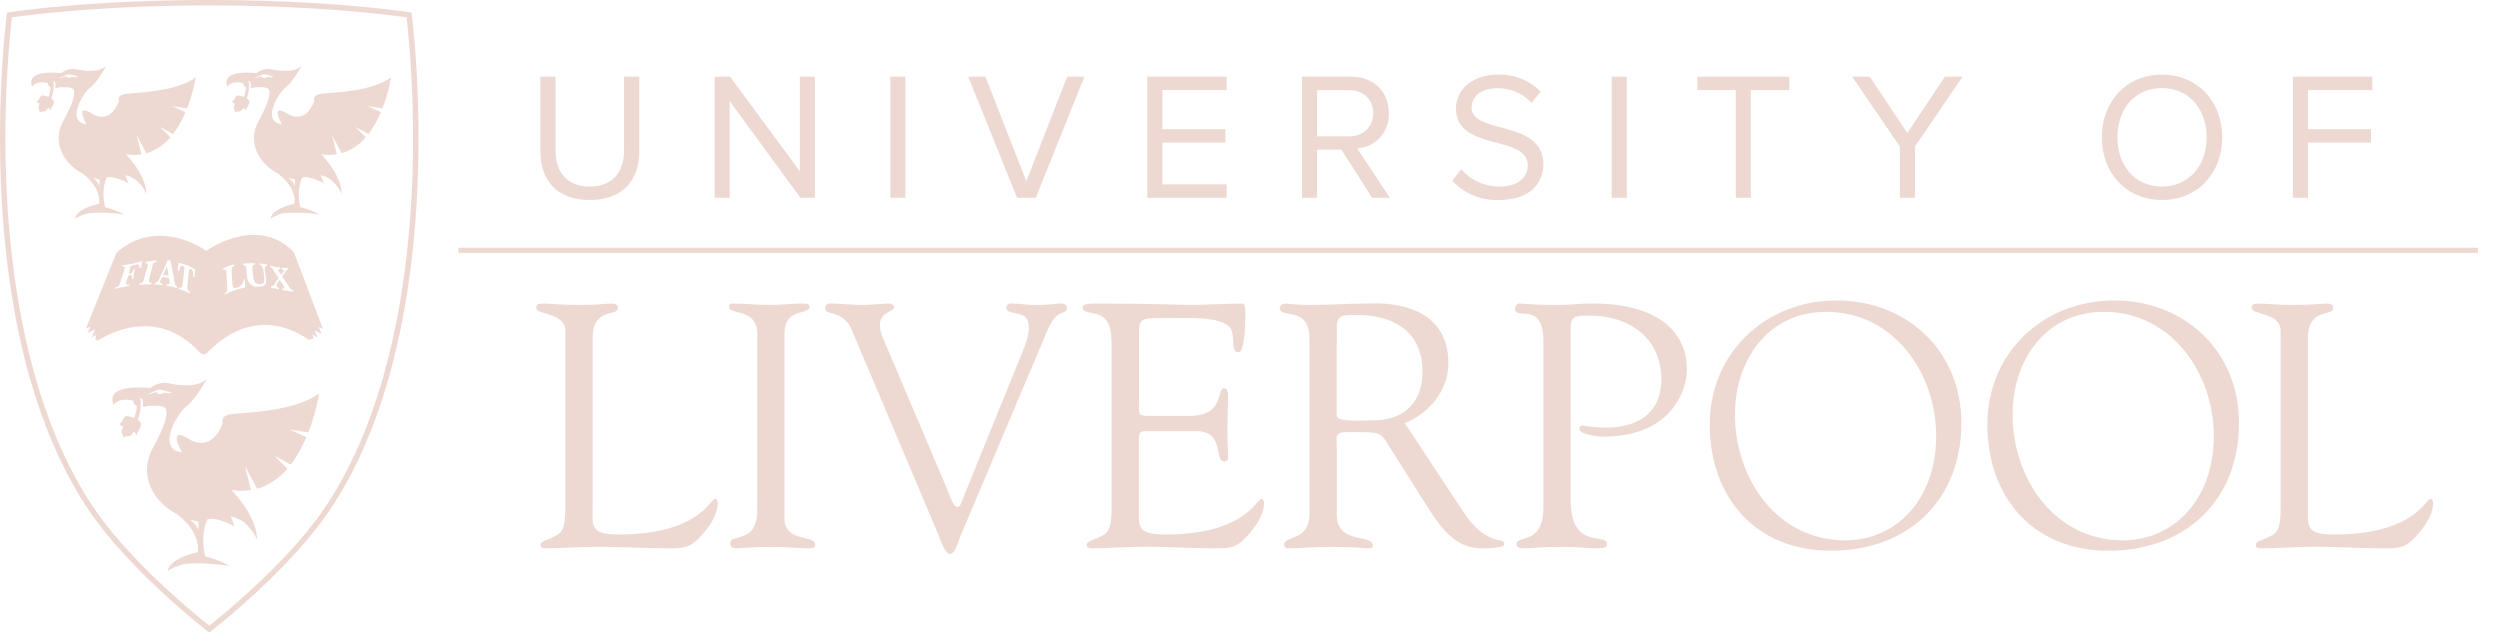 <svg xmlns="http://www.w3.org/2000/svg" width="617" height="157"><defs><clipPath id="a"><path d="M0 0h617v157H0z"/></clipPath></defs><g clip-path="url(#a)" fill="#eed9d2"><path data-name="Path 76" d="M51.642 0Zm30.151 125.295c-10.222 15.532-30.087 30.78-30.149 30.828-.061-.047-19.926-15.3-30.148-30.828C-8.666 79.475 1.735 3.11 1.735 3.11S20.928 0 51.645 0s49.911 3.109 49.911 3.109 10.4 76.364-19.762 122.186Zm19.842-78.289a275.083 275.083 0 0 0-1.293-42.715c-4.314-.616-22.337-2.943-48.7-2.943S7.257 3.675 2.942 4.292A275 275 0 0 0 1.65 47.007c1.063 22.46 5.563 54.145 20.968 77.546 8.856 13.455 25.194 26.817 29.024 29.858 3.876-3.067 20.1-16.308 29.023-29.858 15.407-23.402 19.907-55.087 20.97-77.547ZM24.459 50.29c.4-3.695-2.7-6.441-4.191-7.534-4.426-2.286-7.6-7.535-4.619-12.976 2.728-4.971 2.928-6.979 2.451-7.746s-3.55-.455-3.55-.455a4.581 4.581 0 0 1-.879.168l-.014-1.311s-.266-.569-.624-.284a.608.608 0 0 1 .231.516c.018.393-.035 1.121-.035 1.121a9.438 9.438 0 0 1-.543 2.437c.111.146.309.305.422.429a.839.839 0 0 1 .17.826 6.177 6.177 0 0 1-.607 1.209c-.169.206-.194.6-.281.607a2.757 2.757 0 0 0-.365-.6.408.408 0 0 0-.15-.108 1.787 1.787 0 0 1-.634.788 1.82 1.82 0 0 1-.863.148c-.166-.026-.4.139-.634.225-.012-.078.035-.273.015-.469-.01-.143-.218-.225-.234-.534a1.805 1.805 0 0 1 .327-1.166 1.257 1.257 0 0 1-.847-.518c.82-.316.734-1.41 1.485-1.526a9.226 9.226 0 0 1 1.477.385 10.218 10.218 0 0 0 .529-2.341 1.122 1.122 0 0 1-.66-1.068s-2.848-.766-3.874.851c0 0-2.448-4.174 7.144-3.325a4.573 4.573 0 0 1 3.741-.923c4.971 1.029 6.8-.264 7.419-.951 0 0-2.11 4.007-4.019 5.46-1.789 1.362-6 8.412-.913 9.044-1.285-2.492-1.863-4.633 1.393-2.618 0 0 4.262 3.073 6.649-3.149 0 0-.534-1.2 1.176-1.647s12.5-.27 17.748-4.178a38.932 38.932 0 0 1-2.129 7.673l-3.712-.564 3.329 1.5a24.772 24.772 0 0 1-3.077 5.393l-3.205-1.742 2.549 2.54a12.261 12.261 0 0 1-5.941 3.946l-2.387-4.471 1.207 4.729a11.54 11.54 0 0 1-2.727.115 13.8 13.8 0 0 1-1.121-.137c2.666 2.908 4.935 6.372 5.045 9.819 0 0-1.7-4.086-5.175-4.6l.75 1.957s-3.286-1.834-5.166-1.446c-.055.012-.113.018-.169.029-1.549 3.2-.443 7.322-.443 7.322a18.693 18.693 0 0 1 4.747 1.82 38.124 38.124 0 0 0-8.7-.361 8.964 8.964 0 0 0-3.4 1.4c.209-2.559 5.885-3.709 5.885-3.709Zm-5.471-31.267c.227-.031.359-.1.295-.136a49.375 49.375 0 0 1-1.124-.261 5.1 5.1 0 0 0-1.286-.289 12.554 12.554 0 0 0-2.339 1c.088.033 1.314-.4 1.564-.448a.927.927 0 0 1 .38 0c.018.27.24.338.578.342a.836.836 0 0 0 .639-.305 3.514 3.514 0 0 0 1.293.097Zm5.6 27.171v-1.883l-1.624-.407c.2.168.384.327.542.479.021.018.04.042.06.063.1.1.182.191.263.279s.142.161.21.247c.018.025.039.049.056.074a2.073 2.073 0 0 1 .497 1.152Zm54.178-22.942c1.715-.455 12.5-.27 17.749-4.178a38.933 38.933 0 0 1-2.129 7.673l-3.712-.564 3.329 1.5a24.859 24.859 0 0 1-3.077 5.393l-3.206-1.742 2.549 2.54a12.258 12.258 0 0 1-5.94 3.946l-2.387-4.471 1.2 4.729a11.516 11.516 0 0 1-2.725.115 13.877 13.877 0 0 1-1.122-.137c2.664 2.908 4.936 6.372 5.044 9.819 0 0-1.7-4.086-5.174-4.6l.749 1.957s-3.285-1.834-5.164-1.446c-.056.012-.114.018-.17.029-1.549 3.2-.443 7.322-.443 7.322a18.689 18.689 0 0 1 4.748 1.82 38.129 38.129 0 0 0-8.7-.361 8.981 8.981 0 0 0-3.4 1.4c.208-2.559 5.884-3.709 5.884-3.709.4-3.695-2.7-6.441-4.191-7.534-4.424-2.286-7.6-7.535-4.618-12.976 2.727-4.971 2.926-6.979 2.451-7.746s-3.551-.455-3.551-.455a4.558 4.558 0 0 1-.878.168l-.014-1.311s-.269-.569-.624-.284a.611.611 0 0 1 .231.516c.017.393-.036 1.121-.036 1.121a9.352 9.352 0 0 1-.543 2.437c.111.146.308.305.423.429a.839.839 0 0 1 .169.826 6.177 6.177 0 0 1-.607 1.209c-.169.206-.193.6-.279.607a2.715 2.715 0 0 0-.365-.6.419.419 0 0 0-.15-.108 1.794 1.794 0 0 1-.634.788 1.82 1.82 0 0 1-.863.148c-.167-.026-.4.139-.635.225-.012-.078.036-.273.015-.469-.009-.143-.217-.225-.234-.534a1.812 1.812 0 0 1 .327-1.166 1.257 1.257 0 0 1-.846-.518c.819-.316.732-1.41 1.485-1.526a9.246 9.246 0 0 1 1.476.385 10.287 10.287 0 0 0 .531-2.341 1.12 1.12 0 0 1-.662-1.068s-2.848-.766-3.873.851c0 0-2.449-4.174 7.144-3.325a4.572 4.572 0 0 1 3.741-.923c4.97 1.029 6.8-.264 7.419-.951 0 0-2.111 4.007-4.018 5.46-1.791 1.362-6.005 8.412-.914 9.044-1.285-2.492-1.864-4.633 1.393-2.618 0 0 4.261 3.073 6.648-3.149.007.004-.527-1.198 1.183-1.643Zm-11.558-4.229c.226-.031.356-.1.293-.136-.069-.011-.78-.177-1.124-.261a5.127 5.127 0 0 0-1.287-.289 12.554 12.554 0 0 0-2.339 1c.09.033 1.315-.4 1.565-.448a.927.927 0 0 1 .38 0c.017.27.24.338.579.342a.833.833 0 0 0 .636-.305 3.525 3.525 0 0 0 1.297.097Zm5.6 25.287-1.622-.407c.2.168.384.327.54.479a.811.811 0 0 1 .059.063c.1.1.184.191.265.279s.142.161.209.247l.057.074a2.078 2.078 0 0 1 .491 1.148Zm-16.34 58.013c2.153-.572 15.7-.335 22.293-5.246a48.946 48.946 0 0 1-2.674 9.637l-4.662-.708 4.18 1.882a31.179 31.179 0 0 1-3.864 6.771l-4.026-2.188 3.2 3.19a15.415 15.415 0 0 1-7.463 4.958l-3-5.617 1.516 5.941a14.682 14.682 0 0 1-3.425.145 17.64 17.64 0 0 1-1.407-.174c3.347 3.653 6.2 8 6.336 12.333 0 0-2.133-5.132-6.5-5.775l.94 2.457s-4.125-2.3-6.487-1.814c-.07.015-.143.022-.214.036-1.946 4.024-.557 9.2-.557 9.2a23.438 23.438 0 0 1 5.962 2.286c-5.271-.561-7.247-.782-10.926-.452a11.279 11.279 0 0 0-4.27 1.757c.26-3.216 7.39-4.66 7.39-4.66.5-4.641-3.4-8.09-5.264-9.463-5.557-2.871-9.545-9.463-5.8-16.3 3.425-6.245 3.675-8.767 3.078-9.731s-4.46-.569-4.46-.569a5.826 5.826 0 0 1-1.1.213l-.016-1.649s-.337-.713-.783-.356a.77.77 0 0 1 .29.648c.023.493-.044 1.408-.044 1.408a11.74 11.74 0 0 1-.682 3.062c.139.181.387.382.531.538a1.055 1.055 0 0 1 .212 1.037 7.939 7.939 0 0 1-.763 1.522c-.212.257-.244.75-.352.758a3.486 3.486 0 0 0-.458-.75.478.478 0 0 0-.188-.134 2.266 2.266 0 0 1-.8.987 2.3 2.3 0 0 1-1.084.188c-.21-.035-.508.175-.8.279-.015-.1.044-.341.018-.589-.011-.178-.274-.28-.293-.669a2.269 2.269 0 0 1 .41-1.464 1.584 1.584 0 0 1-1.063-.652c1.029-.395.92-1.77 1.865-1.916a11.372 11.372 0 0 1 1.854.483 12.965 12.965 0 0 0 .666-2.941 1.407 1.407 0 0 1-.83-1.343s-3.578-.959-4.864 1.069c0 0-3.077-5.239 8.971-4.173a5.748 5.748 0 0 1 4.7-1.163c6.243 1.293 8.547-.33 9.316-1.194 0 0-2.649 5.034-5.046 6.858-2.248 1.711-7.542 10.567-1.146 11.362-1.615-3.132-2.342-5.82 1.749-3.292 0 0 5.353 3.864 8.351-3.954.006-.002-.665-1.511 1.483-2.069Zm-14.523-5.311c.284-.039.448-.123.37-.17a65.237 65.237 0 0 1-1.413-.325 6.31 6.31 0 0 0-1.615-.366 15.769 15.769 0 0 0-2.939 1.253c.112.041 1.65-.5 1.966-.563a1.244 1.244 0 0 1 .477 0c.023.338.3.425.727.428a1.046 1.046 0 0 0 .8-.381 4.447 4.447 0 0 0 1.626.122Zm7.037 31.764-2.038-.513c.257.21.481.412.68.6.025.022.05.051.076.078.124.121.231.236.331.351s.179.2.264.312l.069.092a2.6 2.6 0 0 1 .618 1.442Zm-8.789-60.894s.3.014.652.045c.416.04.788.1.788.1l-.439-2.225Zm39.513 13.282-1.051-.46.7 1.684-1.707-.819.648 1.689s-.444-.293-1.234-.722l.32.888a4.829 4.829 0 0 1-1.054.464c-.417.093-11.61-9.807-24.431 2.427-1.369 1.3-1.556 1.754-3.263 0-11.28-11.574-24.472-2.221-24.472-2.221l-.7-.467.395-1.006c-.766.407-1.2.689-1.2.689l.834-2.041c-1.169.521-1.859.918-1.859.918l.691-1.541c-.726.29-1.129.492-1.129.492l7.549-18.753c10.331-9.14 22.138-.481 22.138-.481s12.719-9.062 21.662.383ZM34.44 66.091l.423-.082.139-1.543a25.6 25.6 0 0 1-2.665.682 17.706 17.706 0 0 1-2.106.274l-.092.293c.711-.043.746.283.491 1.109l-.959 2.929c-.225.693-.3.994-1.206 1.177l-.136.308c.894-.139 1.218-.228 1.777-.339.647-.131 1.273-.258 1.808-.373l.079-.355c-.828.168-1.031.154-.851-.531l.534-1.656.326-.05c.535-.092.631.332.577.909l.305-.038c.066-.409.118-.8.18-1.207s.153-.837.24-1.255l-.3.042c-.236.759-.456 1.044-.87 1.126l-.37.069.336-1.257c.172-.73.3-.767.967-.9 1.013-.22 1.38-.4 1.372.666Zm4.167-1.447.045-.379c-.527.042-.871.115-1.4.188-.509.061-.858.079-1.281.151l-.085.38c.737-.085.642.2.5.94l-.814 2.762c-.213.854-.336 1.168-1.138 1.258l-.119.364c.45-.043 1.128-.128 1.576-.128.53-.006 1-.006 1.47-.006l.059-.375c-.771 0-.716-.235-.553-1.181l.736-2.923c.093-.696.281-.964 1.004-1.052Zm5.132 6.113a1.019 1.019 0 0 1-.536-.55 11.674 11.674 0 0 1-.224-1.208c-.123-.847-.908-4.708-.908-4.708l-.652-.076s-1.084 2.4-1.916 4.2c-.279.615-.626 1.426-1.3 1.423l-.057.373c.307.014.607.017.912.037.328.027.657.074.986.111l.054-.366c-.289-.055-.8-.121-.582-.6.159-.348.229-.468.337-.709l.142-.3a7.3 7.3 0 0 1 .81.061 9.114 9.114 0 0 1 .9.15l.081.38c.024.148.077.6.084.763.029.44-.435.464-.731.421l-.061.38c.5.062.961.15 1.353.235.5.117.771.21 1.251.357Zm4.408-4.207a10.027 10.027 0 0 0-1.83-1.016 14.276 14.276 0 0 0-2.2-.689l-.247 1.878.335.113c.2-.8.269-1.436.9-1.207.526.186.421.522.35 1.219l-.365 3.183c-.088.865-.126 1.121-.891.911l-.071.356c.5.179.947.317 1.371.488.39.162.823.362 1.321.622l.043-.382c-.626-.37-.708-.728-.613-1.6l.332-3.2c.071-.769.163-1.017.629-.79.49.249.47.987.454 1.83l.327.128Zm12.342 4.386-.039-2-.327.047a2.071 2.071 0 0 1-1.729 2.026c-.9.3-1.006-.248-1.053-1.244l-.16-2.652c-.041-.81-.111-1.228.617-1.456l-.023-.414a12.931 12.931 0 0 0-1.543.48 11.451 11.451 0 0 0-1.142.513l.024.386c.786-.3.73.132.77.944l.182 3.261c.046.8.055 1.125-.638 1.538l.018.372c.442-.243.967-.483 1.388-.676a26.875 26.875 0 0 1 3.654-1.126Zm4.908-4.928a.532.532 0 0 1 .519-.44l-.037-.353c-.378-.039-.561-.03-.862-.073-.32-.042-.612-.1-.957-.12l.038.351a.806.806 0 0 1 .637.43 2.948 2.948 0 0 1 .285 1.106l.173 1.339c.126 1.191.158 1.825-1.046 1.872-1.123.052-1.554-.688-1.676-1.945l-.164-1.558c-.08-.806-.082-1.292.636-1.3l-.033-.352c-.585 0-1.019-.009-1.485.019-.4.015-.839.012-1.49.069l.025.352c.759-.008.759.41.843 1.227l.177 1.626a2.515 2.515 0 0 0 2.881 2.52c2.068-.081 1.891-.977 1.684-2.762l-.118-.882a3.007 3.007 0 0 1-.03-1.127Zm7.01 6-.055-.342c-.382-.066-.634-.386-.935-.781l-1.79-2.633.713-1.058c.263-.409.425-.674.832-.674l-.123-.367c-.269 0-.448.015-.738 0a8.606 8.606 0 0 1-.838-.1l.029.375c.338.046.708.244.552.48a4.191 4.191 0 0 1-.317.468l-.354.5-.494-.74a.924.924 0 0 1-.2-.506c-.025-.3.266-.24.477-.224l-.037-.391c-.375-.045-.784-.093-1.2-.167s-.847-.188-1.223-.3l.015.359a1.336 1.336 0 0 1 .542.418 3.9 3.9 0 0 1 .407.628l1.091 1.645-.941 1.425c-.228.358-.49.715-.914.66l.022.365c.3.041.594.1.905.143.345.068.615.131 1.038.211l-.028-.355c-.273-.061-.558-.137-.587-.507a1.655 1.655 0 0 1 .343-.879l.411-.633.779 1.181a2.619 2.619 0 0 1 .421.764.216.216 0 0 1-.117.228 1.4 1.4 0 0 1-.46.017l.041.343c.461.088.949.139 1.364.21.523.073.793.142 1.368.232Z"/><path data-name="Path 77" d="M176.454 123.119c-1.11 0-4.011 8.786-23.719 8.786-7.165 0-6.483-2.047-6.483-7.08V83.362c0-7.422 6.231-5.288 6.231-7.251 0-1.024-.515-1.193-1.625-1.193-1.278 0-3.325.341-8.189.341-4.18 0-6.825-.341-8.617-.341-1.109 0-1.707.169-1.707 1.109 0 1.7 7.166 1.108 7.166 5.545v43.255c0 4.009-.17 6.4-2.387 7.421-2.732 1.366-3.582 1.2-3.753 2.221 0 .681.51.849 1.279.849 3.409 0 6.995-.256 10.406-.34 6.486-.171 12.97.34 19.453.34 3.753 0 5.631.173 8.36-2.9 2.047-2.217 4.265-5.2 4.265-8.277.002-.17-.082-1.022-.68-1.022Z"/><path data-name="Path 78" d="M193.615 128.067V82.254c0-6.4 6.142-4.437 6.142-6.486 0-.682-.256-.853-1.619-.853-2.645 0-5.291.343-7.935.343-3.155 0-6.23-.343-9.384-.343-.682 0-.853.172-.853.94 0 1.877 6.825.17 6.911 6.4v43.681c0 8.447-6.655 5.63-6.655 8.1 0 .853.258 1.279 1.793 1.279 1.193 0 2.986-.342 8.189-.342 3.669 0 7.338.342 9.3.342 1.45 0 1.707-.258 1.707-.853-.003-2.554-7.596-.594-7.596-6.395Z"/><path data-name="Path 79" d="M261.862 74.915c-1.194 0-2.475.343-6.57.343-1.877 0-3.755-.343-5.632-.343-.852 0-1.279.257-1.279 1.11 0 1.962 5.461.341 5.461 4.265.342 1.792-.681 4.522-1.194 5.8l-14.845 36.6c-.427 1.023-.682 2.388-1.535 2.388-.937 0-1.534-1.962-3.412-6.484l-14.931-35.15a9.114 9.114 0 0 1-.768-3.326c0-3.072 3.585-3.156 3.5-4.352 0-.511-.683-.854-1.2-.854-1.194 0-4.437.343-6.741.343-2.559 0-5.2-.343-7.848-.343a1.079 1.079 0 0 0-1.193 1.2c0 1.877 4.436.256 6.566 5.377l21.076 49.823c.767 1.791 1.79 5.374 3.155 5.374 1.279 0 1.878-2.816 2.816-4.948l21.243-50.249c2.39-5.717 4.778-3.585 4.778-5.462.003-.769-.508-1.112-1.447-1.112Z"/><path data-name="Path 80" d="M311.283 123.119c-1.11 0-4.01 8.789-23.718 8.789-7.167 0-6.484-2.05-6.484-7.082v-15.7c0-1.279-.255-2.73 1.537-2.73h12.625c7.167 0 4.266 7.507 6.911 7.507.6 0 .939-.34.939-1.109 0-2.3-.171-4.521-.171-6.74 0-2.73.171-5.63.171-8.617 0-.682-.258-1.619-.939-1.619-2.048 0 .256 6.824-8.617 6.824h-9.212c-3.412 0-3.243 0-3.243-2.9v-15.87c0-5.715-.169-5.375 8.018-5.375 3.414 0 12.288-.51 14.5 2.391 1.37 1.963 0 6.056 2.053 6.056.509 0 1.7-.682 1.7-10.15 0-1.025-.17-1.879-.853-1.879-2.643 0-10.493.343-12.2.343-3.581 0-8.018-.343-24.141-.343-2.475 0-2.986.343-2.986 1.025 0 1.023 1.876 1.194 2.558 1.365 4.609.683 4.609 4.778 4.609 8.617v38.9c0 4.01-.172 6.4-2.39 7.421-2.731 1.366-3.581 1.2-3.753 2.221 0 .681.513.849 1.281.849 3.411 0 6.995-.256 10.407-.341 6.483-.169 12.969.341 19.452.341 3.754 0 5.632.173 8.36-2.9 2.047-2.219 4.264-5.2 4.264-8.277.003-.164-.08-1.017-.678-1.017Z"/><path data-name="Path 81" d="M453.273 74.149c-17.488 0-31.308 12.883-31.308 30.628 0 18 11.344 31.141 29.859 31.141 19.024 0 32.249-12.371 32.249-31.566 0-17.662-13.394-30.203-30.8-30.203Zm2.134 59.208c-16.892 0-27.216-15.271-27.216-31.053 0-13.481 8.19-25.34 22.523-25.34 16.637 0 27.13 15.1 27.13 30.631 0 15.781-9.981 25.762-22.437 25.762Z"/><path data-name="Path 82" d="M521.792 74.149c-17.487 0-31.31 12.883-31.31 30.628 0 18 11.346 31.141 29.86 31.141 19.026 0 32.248-12.371 32.248-31.566 0-17.662-13.393-30.203-30.798-30.203Zm2.132 59.208c-16.889 0-27.213-15.271-27.213-31.053 0-13.481 8.19-25.34 22.521-25.34 16.638 0 27.132 15.1 27.132 30.631 0 15.781-9.984 25.762-22.441 25.762Z"/><path data-name="Path 83" d="M599.8 123.119c-1.111 0-4.011 8.786-23.718 8.786-7.167 0-6.484-2.047-6.484-7.08V83.362c0-7.422 6.228-5.288 6.228-7.251 0-1.024-.511-1.193-1.619-1.193-1.279 0-3.327.341-8.191.341-4.181 0-6.826-.341-8.618-.341-1.11 0-1.707.169-1.707 1.109 0 1.7 7.165 1.108 7.165 5.545v43.255c0 4.009-.17 6.4-2.388 7.421-2.729 1.366-3.583 1.2-3.754 2.221 0 .681.513.849 1.28.849 3.415 0 7-.256 10.411-.34 6.482-.171 12.969.34 19.452.34 3.752 0 5.629.173 8.359-2.9 2.045-2.217 4.266-5.2 4.266-8.277 0-.17-.086-1.022-.682-1.022Z"/><path data-name="Rectangle 86" d="M113.133 61.127H611.58v1.296H113.133z"/><path data-name="Rectangle 87" d="M219.728 18.917h3.72v29.901h-3.72z"/><path data-name="Path 84" d="M302.73 45.504h-15.867V35.191h15.556v-3.318h-15.556v-9.637h15.868v-3.317h-19.589v29.9h19.588Z"/><path data-name="Path 85" d="m255.627 48.818 12.015-29.9h-4.259l-10.088 25.821-10.087-25.821h-4.259l12.058 29.9Z"/><path data-name="Path 86" d="m180.096 24.971 17.438 23.847h3.587v-29.9h-3.72v23.356l-17.215-23.356h-3.811v29.9h3.721Z"/><path data-name="Path 87" d="M145.54 49.356c8.115 0 12.239-4.75 12.239-12.193V18.919h-3.767v18.2c0 5.469-2.958 8.921-8.471 8.921s-8.428-3.452-8.428-8.921v-18.2h-3.765v18.285c-.001 7.357 4.123 12.152 12.192 12.152Z"/><path data-name="Path 88" d="M569.611 35.191h15.554v-3.318h-15.554v-9.637h15.868v-3.317H565.89v29.9h3.722Z"/><path data-name="Path 89" d="M468.893 48.818h3.72v-12.64l11.746-17.259h-4.348l-9.28 13.9-9.279-13.9h-4.349l11.79 17.259Z"/><path data-name="Path 90" d="M428.38 48.818h3.719V22.237h9.5V18.92h-22.68v3.317h9.46Z"/><path data-name="Path 91" d="M325.053 36.941h6.006l7.576 11.877h4.394l-8.07-12.191a8.3 8.3 0 0 0 7.8-8.7c0-5.514-3.945-9.009-9.416-9.009h-12.012v29.9h3.722Zm0-14.7h7.844c3.542 0 6.008 2.286 6.008 5.69 0 3.365-2.466 5.74-6.008 5.74h-7.844Z"/><path data-name="Path 92" d="M533.57 49.355c8.832 0 14.883-6.634 14.883-15.464s-6.051-15.468-14.883-15.468-14.839 6.635-14.839 15.468 6.009 15.464 14.839 15.464Zm0-27.615c6.678 0 11.028 5.158 11.028 12.151 0 6.947-4.35 12.147-11.028 12.147-6.726 0-10.984-5.2-10.984-12.147.001-6.993 4.258-12.151 10.984-12.151Z"/><path data-name="Rectangle 88" d="M397.772 18.917h3.721v29.901h-3.721z"/><path data-name="Path 93" d="M370.01 46.038a12.331 12.331 0 0 1-9.368-4.3l-2.242 2.87a14.875 14.875 0 0 0 11.476 4.75c8.069 0 11.028-4.481 11.028-8.786 0-11.162-17.708-7.306-17.708-14.031 0-2.824 2.6-4.751 6.14-4.751a11.282 11.282 0 0 1 8.654 3.585l2.242-2.735a14.055 14.055 0 0 0-10.58-4.215c-5.918 0-10.31 3.41-10.31 8.34 0 10.669 17.707 6.366 17.707 14.076 0 2.326-1.704 5.197-7.039 5.197Z"/><path data-name="Path 94" d="M387.656 80.461c0-2.559 1.876-2.559 4.606-2.559 9.812 0 17.748 5.46 17.748 15.783 0 7.678-5.12 11.858-13.822 11.858a42.366 42.366 0 0 1-5.546-.511c-.426 0-.852.17-.852.767 0 1.537 4.946 1.964 5.8 1.964 18.173 0 20.732-12.97 20.732-16.383 0-12.711-12.027-16.463-22.863-16.463-4.1 0-5.46.341-9.726.341-4.949 0-7.937-.341-8.7-.341a1.172 1.172 0 0 0-1.114 1.275c0 3.073 7-2.132 7 8.107v40.867c0 9.468-6.656 6.823-6.656 9.127 0 .766.852 1.021 1.367 1.021 2.474 0 5.289-.34 9.3-.34 5.032 0 6.312.34 9.214.34 2.133 0 2.474-.424 2.474-1.021 0-2.9-8.958 1.535-8.958-10.75Z"/><path data-name="Path 95" d="M346.712 104.434c5.971-2.388 10.75-8.1 10.75-14.761 0-16.463-18.856-14.758-20.22-14.758-4.436 0-9.3.343-14.247.343a48.271 48.271 0 0 1-5.462-.343c-1.023 0-1.7.513-1.7 1.025 0 2.9 7.337-.6 7.337 7.593v43.425c0 6.483-6.23 5.288-6.23 7.423a.875.875 0 0 0 .853.935c3.244 0 6.487-.341 9.729-.341 7.077 0 9.043.341 9.808.341.684 0 1.451.173 1.451-.68 0-2.9-8.872-.256-8.872-7.593v-18c0-.852-.512-2.387 2.216-2.387 9.556 0 8.275-.256 11.35 4.522l9.468 14.93c3.242 4.863 6.571 9.212 12.8 9.212.768 0 5.547 0 5.547-1.022 0-2.048-4.18 1.109-10.325-8.274Zm-16.807-23.546c0-3.327 1.792-3.158 4.865-3.158 8.358 0 16.292 3.5 16.292 13.906 0 10.579-8.191 12.116-11.858 12.116-4.012 0-9.3.428-9.3-1.194Z"/></g></svg>